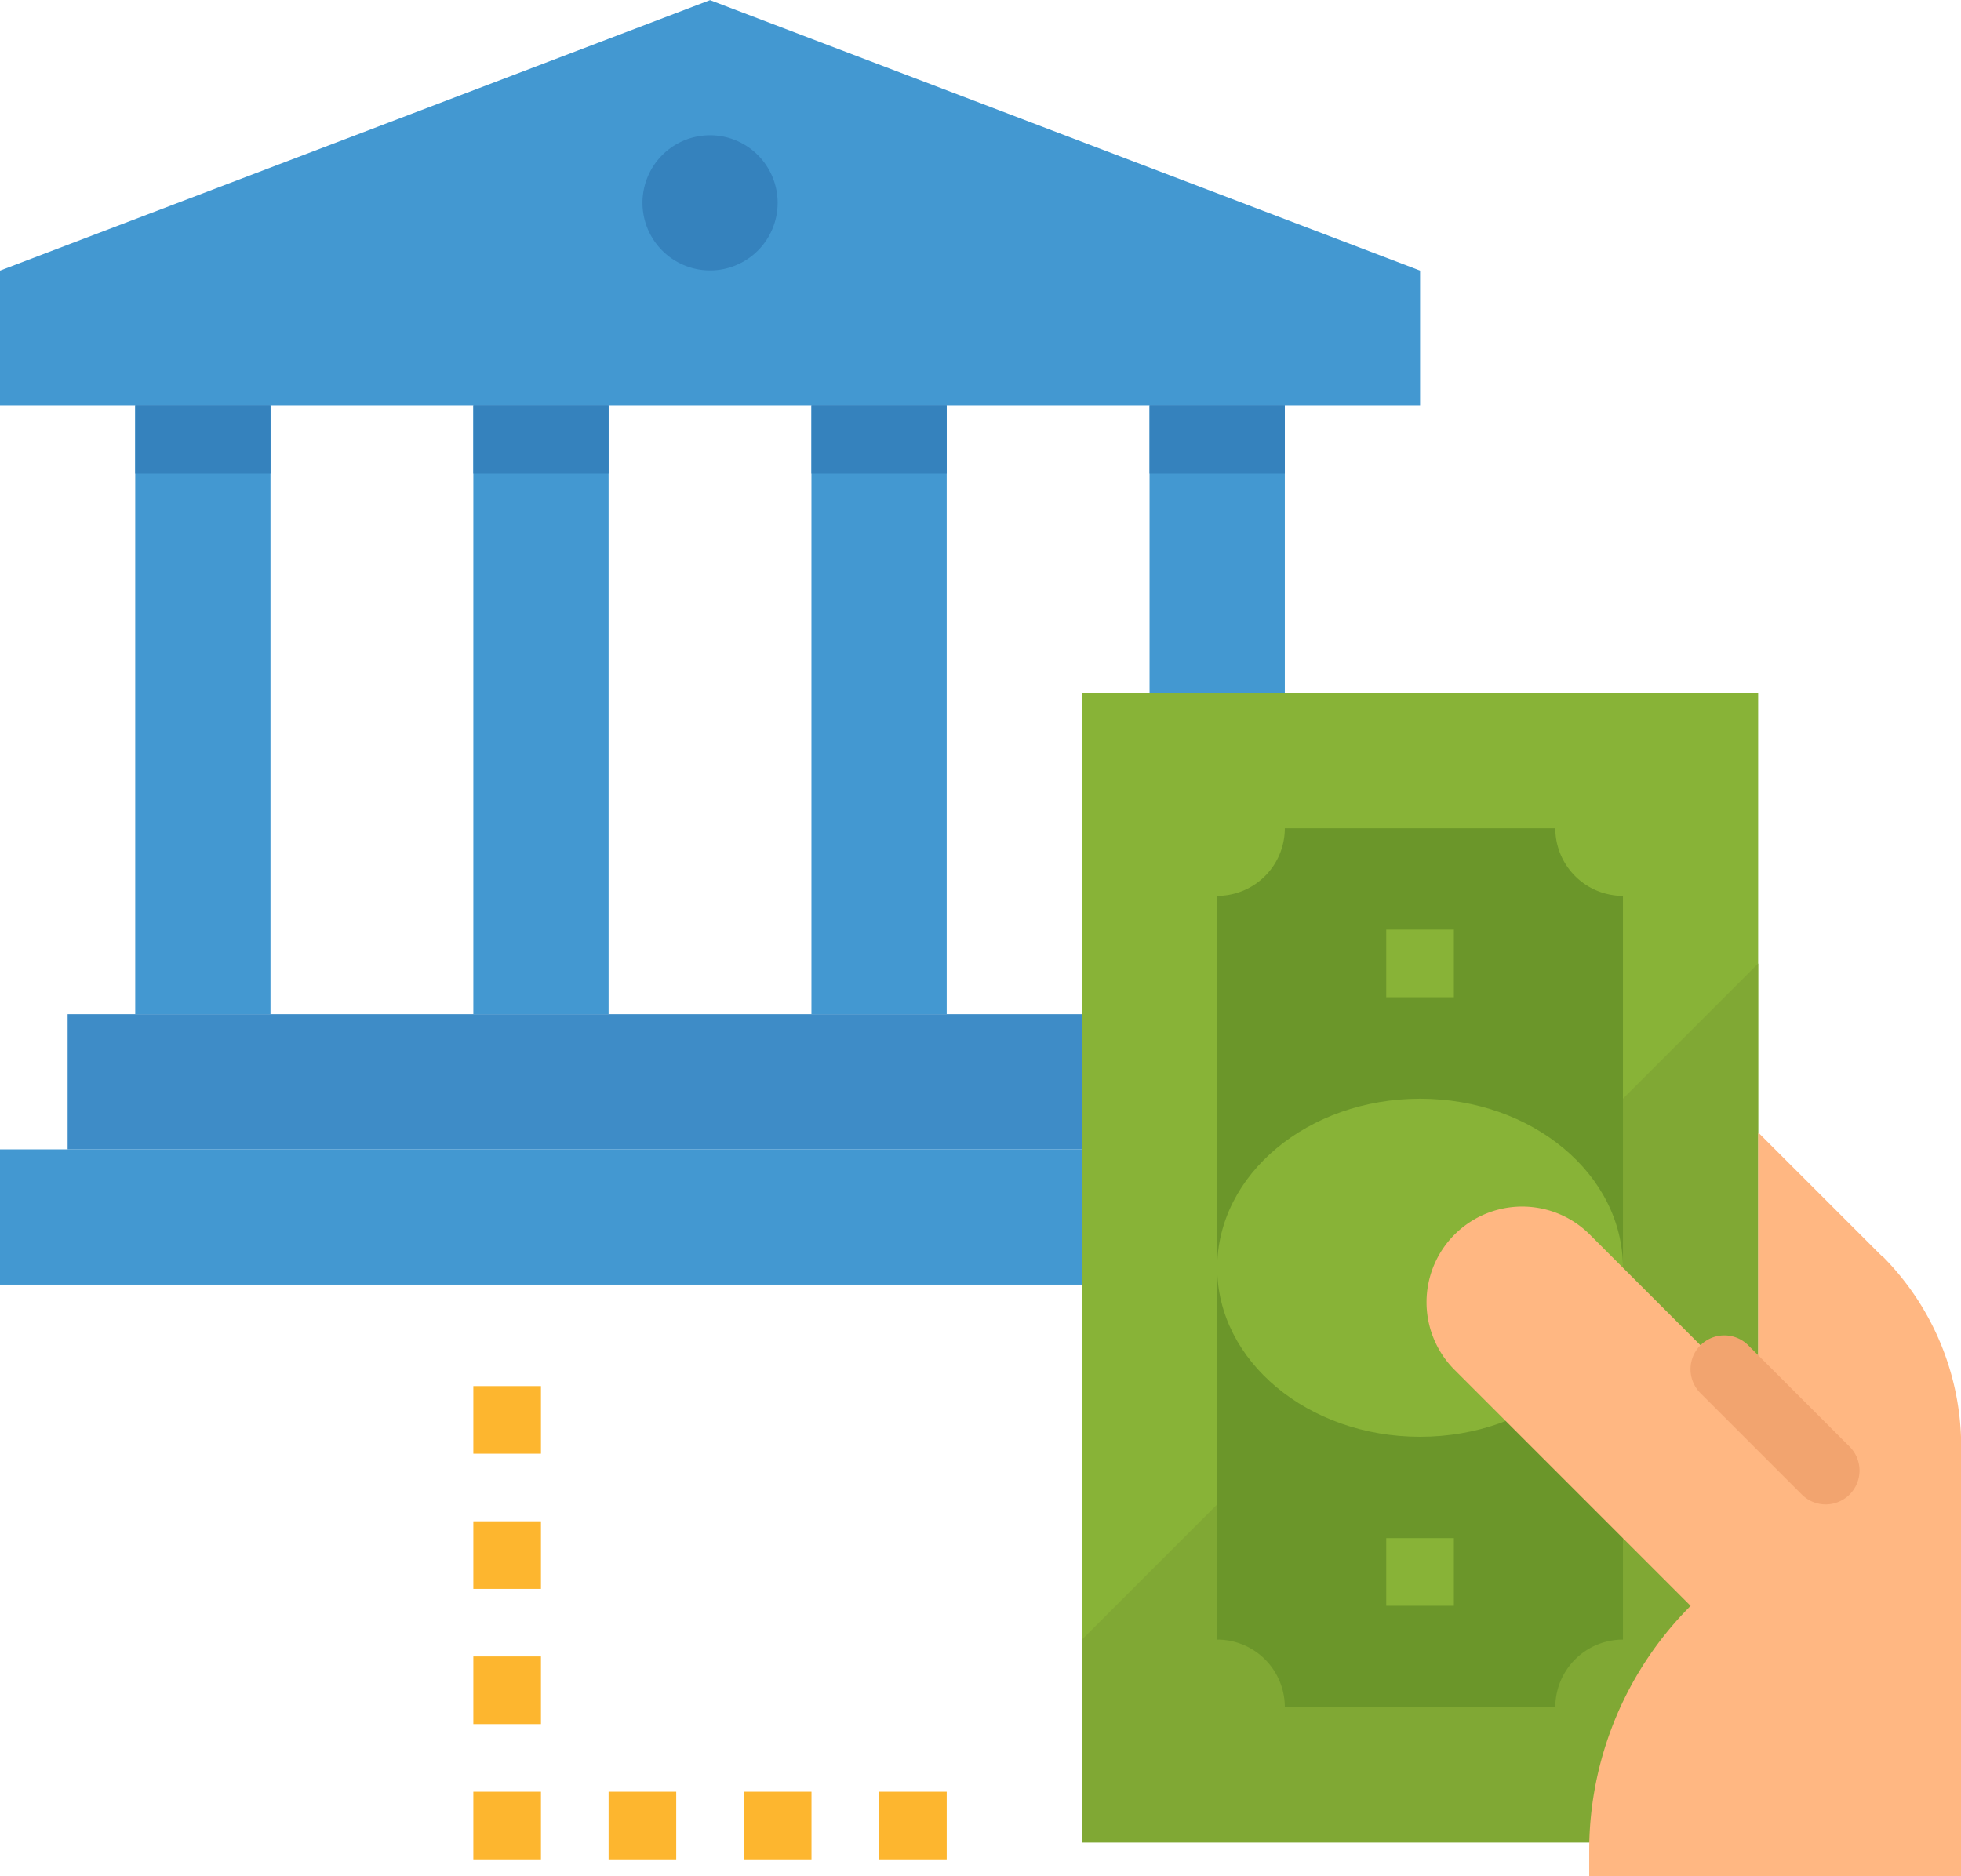 <svg xmlns="http://www.w3.org/2000/svg" width="39.752" height="38.04" viewBox="0 0 39.752 38.04">
  <g id="Group_4260" data-name="Group 4260" transform="translate(0 0)">
    <path id="Path_3892" data-name="Path 3892" d="M573.245,369.3H544.458v-2.742l14.393-5.483,14.394,5.483Z" transform="translate(-544.458 -361.072)" fill="#4398d1"/>
    <rect id="Rectangle_7297" data-name="Rectangle 7297" width="2.742" height="12.337" transform="translate(23.303 8.225)" fill="#4398d1"/>
    <rect id="Rectangle_7298" data-name="Rectangle 7298" width="2.742" height="12.337" transform="translate(16.449 8.225)" fill="#4398d1"/>
    <rect id="Rectangle_7299" data-name="Rectangle 7299" width="2.742" height="12.337" transform="translate(9.595 8.225)" fill="#4398d1"/>
    <rect id="Rectangle_7300" data-name="Rectangle 7300" width="2.742" height="12.337" transform="translate(2.741 8.225)" fill="#4398d1"/>
    <rect id="Rectangle_7301" data-name="Rectangle 7301" width="2.742" height="1.371" transform="translate(23.303 8.225)" fill="#3582bd"/>
    <rect id="Rectangle_7302" data-name="Rectangle 7302" width="2.742" height="1.371" transform="translate(16.449 8.225)" fill="#3582bd"/>
    <rect id="Rectangle_7303" data-name="Rectangle 7303" width="2.742" height="1.371" transform="translate(9.595 8.225)" fill="#3582bd"/>
    <rect id="Rectangle_7304" data-name="Rectangle 7304" width="2.742" height="1.371" transform="translate(2.741 8.225)" fill="#3582bd"/>
    <rect id="Rectangle_7305" data-name="Rectangle 7305" width="26.045" height="2.742" transform="translate(1.371 20.562)" fill="#3e8cc7"/>
    <rect id="Rectangle_7306" data-name="Rectangle 7306" width="28.786" height="2.742" transform="translate(0 23.303)" fill="#4398d1"/>
    <path id="Path_3893" data-name="Path 3893" d="M573.642,368.011a1.37,1.37,0,1,1-1.371-1.371,1.371,1.371,0,0,1,1.371,1.371" transform="translate(-557.878 -363.898)" fill="#3582bd"/>
    <rect id="Rectangle_7307" data-name="Rectangle 7307" width="13.708" height="23.303" transform="translate(21.932 14.051)" fill="#88b337"/>
    <path id="Path_3894" data-name="Path 3894" d="M588.992,414.445v4.112H602.7v-17.82Z" transform="translate(-567.06 -381.202)" fill="#80a834"/>
    <path id="Path_3895" data-name="Path 3895" d="M601.413,412.99H595.93a1.37,1.37,0,0,0-1.371-1.371V396.54a1.37,1.37,0,0,0,1.371-1.37h5.483a1.37,1.37,0,0,0,1.371,1.37v15.079a1.371,1.371,0,0,0-1.371,1.371" transform="translate(-569.885 -378.377)" fill="#6b962a"/>
    <path id="Path_3896" data-name="Path 3896" d="M602.784,409.731c0-1.893-1.841-3.427-4.112-3.427s-4.113,1.534-4.113,3.427,1.841,3.427,4.113,3.427,4.112-1.535,4.112-3.427" transform="translate(-569.885 -384.028)" fill="#88b337"/>
    <rect id="Rectangle_7308" data-name="Rectangle 7308" width="1.371" height="1.371" transform="translate(28.101 18.848)" fill="#88b337"/>
    <rect id="Rectangle_7309" data-name="Rectangle 7309" width="1.371" height="1.371" transform="translate(28.101 31.185)" fill="#88b337"/>
    <rect id="Rectangle_7310" data-name="Rectangle 7310" width="1.371" height="1.371" transform="translate(9.595 30.843)" fill="#fdb62f"/>
    <rect id="Rectangle_7311" data-name="Rectangle 7311" width="1.371" height="1.371" transform="translate(9.595 28.102)" fill="#fdb62f"/>
    <rect id="Rectangle_7312" data-name="Rectangle 7312" width="1.371" height="1.371" transform="translate(9.595 33.584)" fill="#fdb62f"/>
    <rect id="Rectangle_7313" data-name="Rectangle 7313" width="1.371" height="1.371" transform="translate(9.595 36.326)" fill="#fdb62f"/>
    <rect id="Rectangle_7314" data-name="Rectangle 7314" width="1.371" height="1.371" transform="translate(12.337 36.326)" fill="#fdb62f"/>
    <rect id="Rectangle_7315" data-name="Rectangle 7315" width="1.371" height="1.371" transform="translate(15.079 36.326)" fill="#fdb62f"/>
    <rect id="Rectangle_7316" data-name="Rectangle 7316" width="1.371" height="1.371" transform="translate(17.82 36.326)" fill="#fdb62f"/>
    <path id="Path_3897" data-name="Path 3897" d="M612.391,410.2l-2.507-2.506v5.483l-3.427-3.427a1.939,1.939,0,0,0-2.742,2.742l4.8,4.8a7.021,7.021,0,0,0-2.056,4.965v.519H614v-8.7a5.483,5.483,0,0,0-1.6-3.877" transform="translate(-574.244 -384.734)" fill="#ffb782"/>
    <path id="Path_3898" data-name="Path 3898" d="M616.793,419.481a.682.682,0,0,1-.485-.2l-2.056-2.056a.685.685,0,0,1,.969-.97l2.056,2.056a.686.686,0,0,1-.484,1.17" transform="translate(-579.782 -388.98)" fill="#f2a46f"/>
  </g>
</svg>
